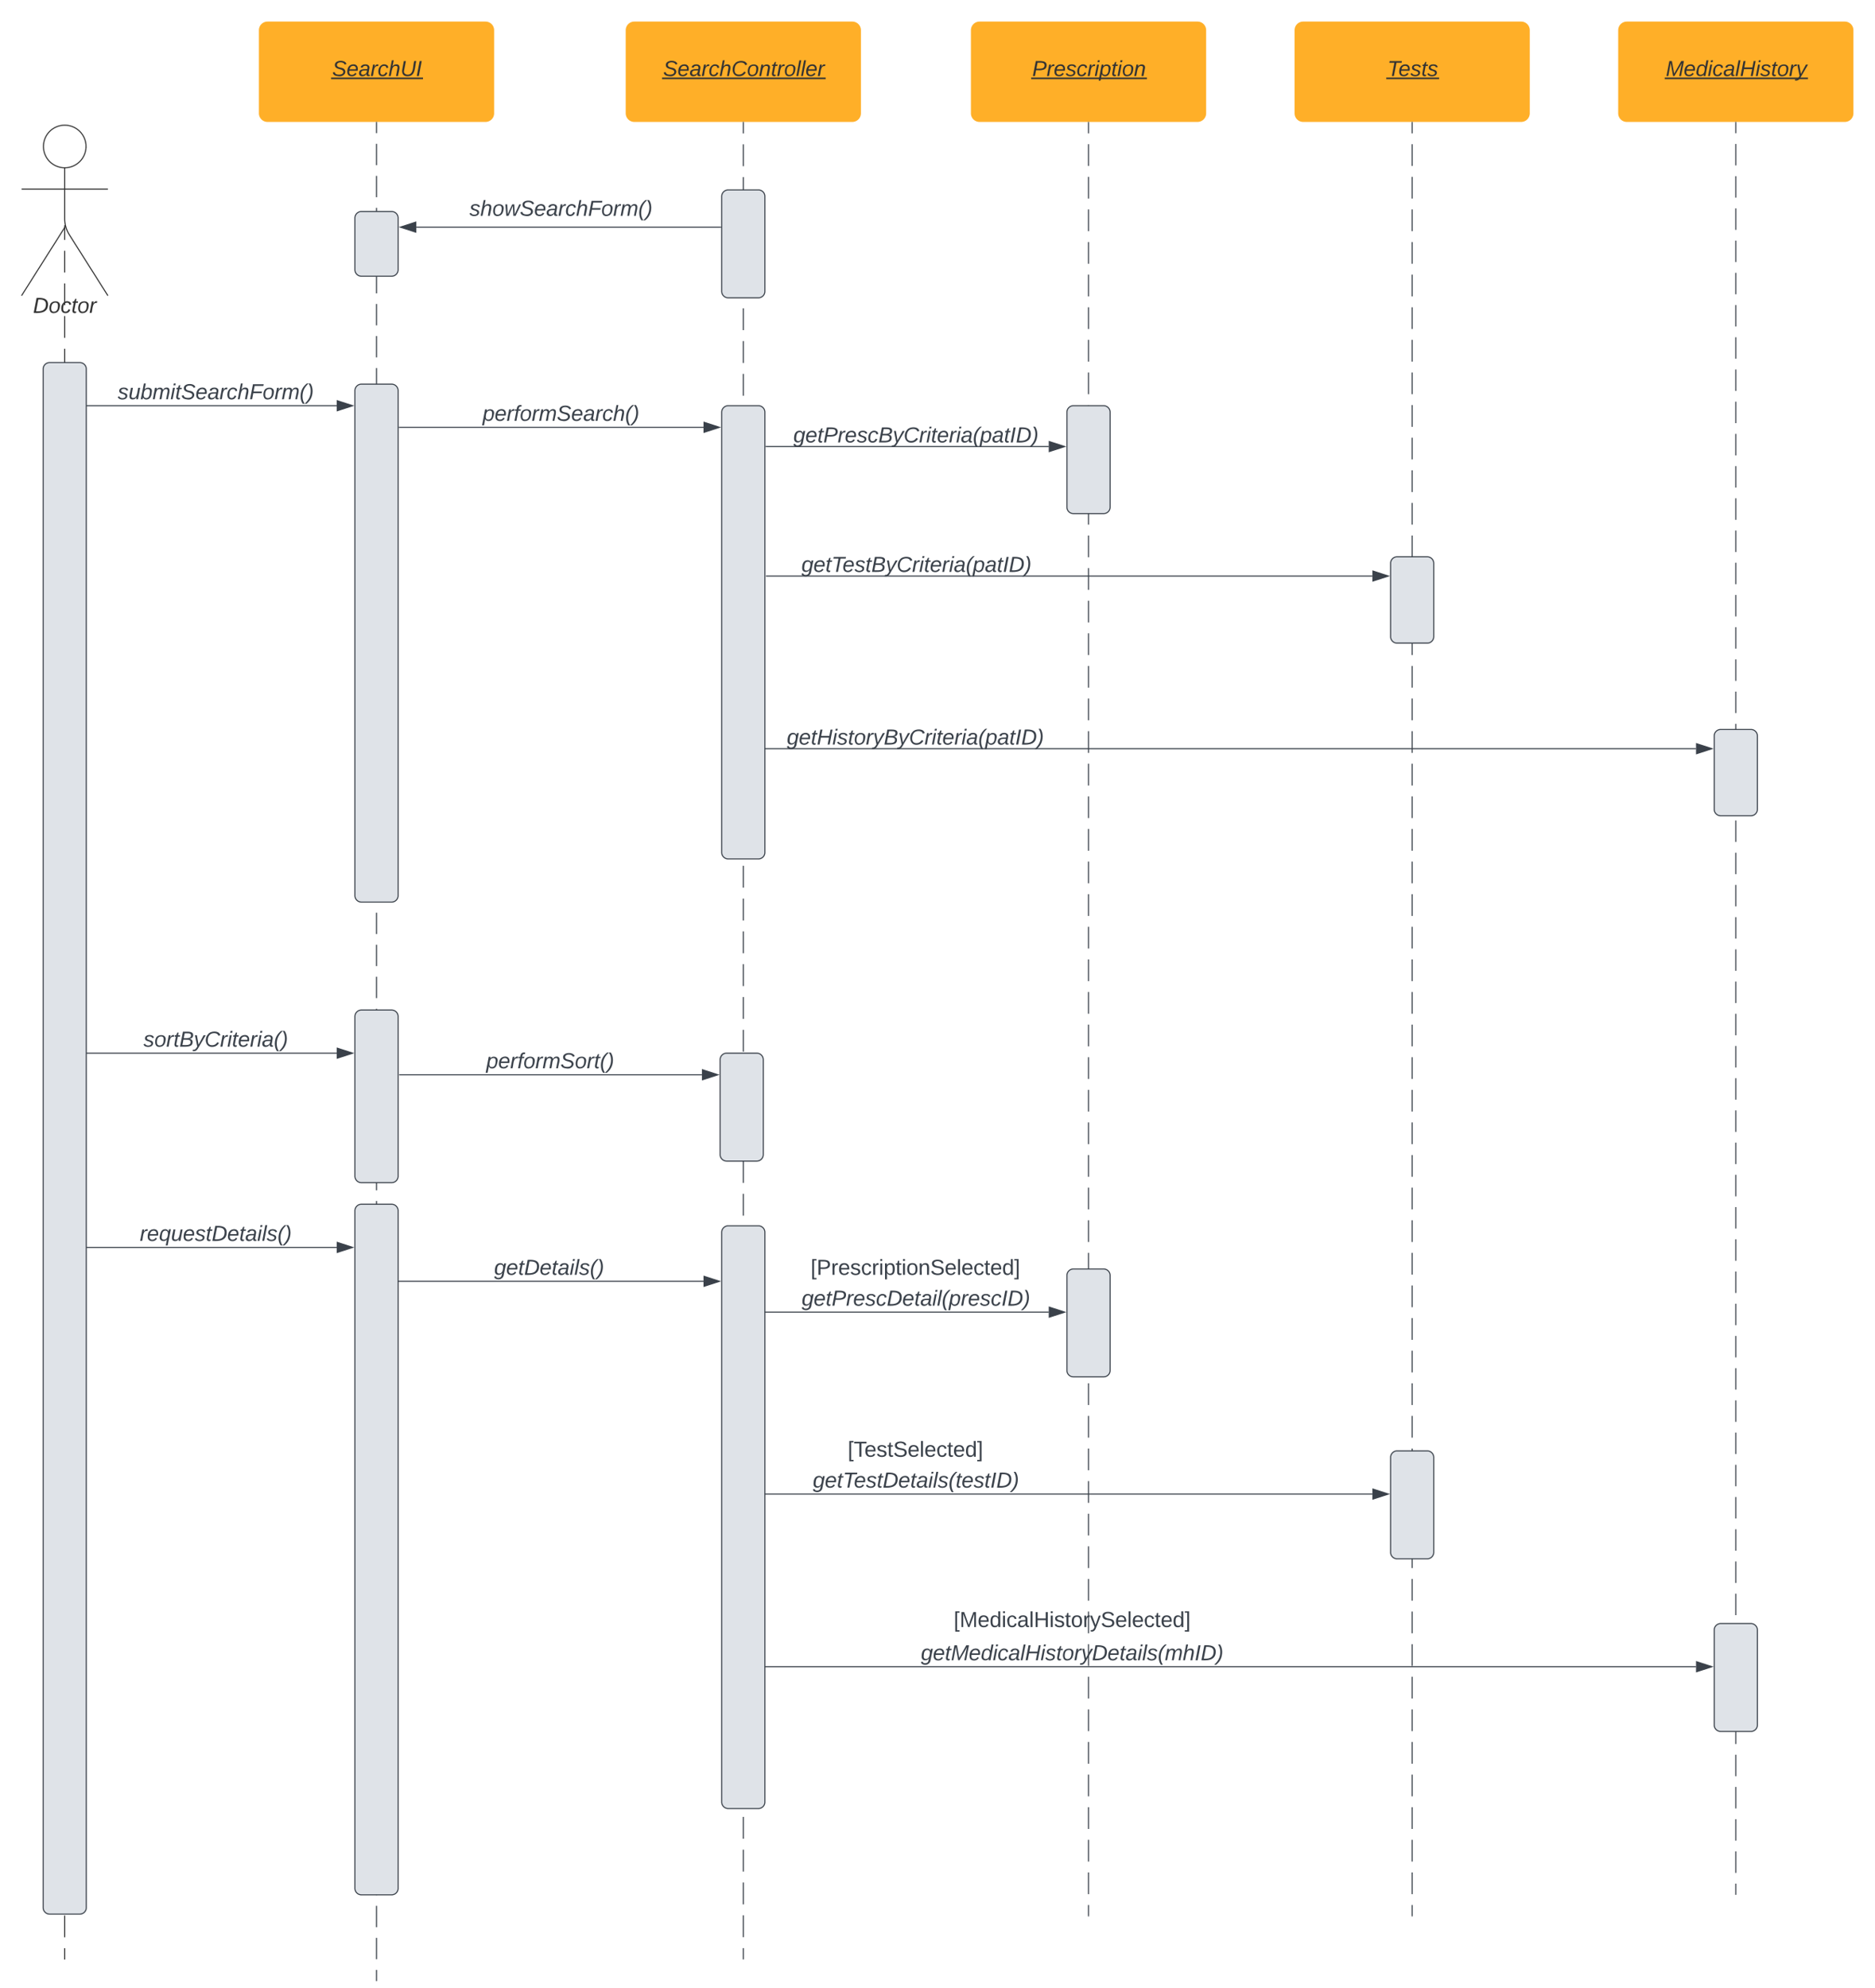 <svg xmlns="http://www.w3.org/2000/svg" xmlns:xlink="http://www.w3.org/1999/xlink" xmlns:lucid="lucid" width="1738.04" height="1842"><g transform="translate(-26.163 -26.163)" lucid:page-tab-id="LM7tzuFWNfy7"><path d="M0 0h2698.92v1908.33H0z" fill="#fff"/><path d="M755.18 402.16h240v60h-240z" fill="none"/><use xlink:href="#a" transform="matrix(1,0,0,1,755.184,402.163) translate(6.361 34)"/><path d="M754.68 1173.58h240v60h-240z" fill="none"/><use xlink:href="#b" transform="matrix(1,0,0,1,754.684,1173.581) translate(22.917 34)"/><path d="M426.16 202.16h240v40h-240z" fill="none"/><use xlink:href="#c" transform="matrix(1,0,0,1,426.163,202.163) translate(35.194 24)"/><path d="M106.16 362.16h240v60h-240z" fill="none"/><use xlink:href="#d" transform="matrix(1,0,0,1,106.163,362.163) translate(29.111 34)"/><path d="M426.16 382.16h240v60h-240z" fill="none"/><use xlink:href="#e" transform="matrix(1,0,0,1,426.163,382.163) translate(47.389 34)"/><path d="M105.9 161.9c0 10.92-8.83 19.76-19.74 19.76-10.9 0-19.75-8.84-19.75-19.75 0-10.9 8.86-19.74 19.76-19.74 10.9 0 19.75 8.85 19.75 19.75z" stroke="#333" fill="#fff"/><path d="M86.16 181.66v47.3a27.6 27.6 0 0 0 4.28 14.76l35.72 56.44m-40-63.2l-40 63.2m0-98.75h80" stroke="#333" fill="none"/><path d="M46.16 150.16a8 8 0 0 1 8-8h64a8 8 0 0 1 8 8v164a8 8 0 0 1-8 8h-64a8 8 0 0 1-8-8z" fill="none"/><use xlink:href="#f" transform="matrix(1,0,0,1,-33.837,300.163) translate(90.611 16)"/><path d="M86.16 238.4v10.08m0 10.1v20.15m0 10.08V309m0 10.1v20.15m0 10.1v20.15m0 10.1v20.15m0 10.1v20.15m0 10.1v20.15m0 10.1v20.15m0 10.1v20.15m0 10.1v20.15m0 10.1v20.15m0 10.1v20.15m0 10.1v20.15m0 10.1v20.16m0 10.07v20.17m0 10.08v20.17m0 10.07v20.17m0 10.08V793m0 10.07v20.17m0 10.08v20.17m0 10.07v20.17m0 10.08V914m0 10.07v20.17m0 10.08v20.17m0 10.07v20.17m0 10.08V1035m0 10.07v20.17m0 10.08v20.17m0 10.07v20.17m0 10.08V1156m0 10.07v20.17m0 10.08v20.17m0 10.07v20.17m0 10.1v20.15m0 10.08v20.16m0 10.1v20.15m0 10.08v20.16m0 10.1v20.15m0 10.08v20.16m0 10.1v20.15m0 10.08v20.16m0 10.1v20.15m0 10.08v20.16m0 10.1v20.15m0 10.08v20.16m0 10.1v20.15m0 10.08v20.16m0 10.1v20.15m0 10.08v20.17m0 10.08V1761m0 10.08v20.17m0 10.08v20.17m0 10.08v10.08M86.16 238.4v-3.5M86.16 1841.65v.5" stroke="#333" fill="none"/><path d="M266.16 54.16a8 8 0 0 1 8-8H476.2a8 8 0 0 1 8 8v77a8 8 0 0 1-8 8H274.16a8 8 0 0 1-8-8z" stroke="#000" stroke-opacity="0" fill="#ffaf28"/><use xlink:href="#g" transform="matrix(1,0,0,1,274.163,54.163) translate(59.889 42.5)"/><path d="M375.18 139.66v9.9m0 9.9v19.8m0 9.9v19.78m0 9.9v19.8m0 9.9v19.78m0 9.9V298m0 9.88v19.8m0 9.9v19.8m0 9.88v19.8m0 9.9v19.8m0 9.88v19.8m0 9.9v19.8m0 9.88v19.8m0 9.9v19.78m0 9.9v19.8m0 9.9v19.78m0 9.9v19.8m0 9.9v19.78m0 9.9v19.8m0 9.9v19.78m0 9.9v19.8m0 9.9v19.78m0 9.9v19.8m0 9.9v19.78m0 9.9v19.8m0 9.9v19.78m0 9.9v19.8m0 9.9v19.78m0 9.9v19.8m0 9.9v19.78m0 9.9v19.8m0 9.9v19.78m0 9.9v19.8m0 9.88v19.8m0 9.9v19.8m0 9.88v19.8m0 9.9v19.8m0 9.88v19.8m0 9.9v19.8m0 9.88v19.8m0 9.9v19.8m0 9.88v19.8m0 9.9v19.8m0 9.88v19.8m0 9.9v19.78m0 9.9v19.8m0 9.9v19.78m0 9.9v19.8m0 9.9v19.78m0 9.9v19.8m0 9.9v19.78m0 9.9v19.8m0 9.9v19.78m0 9.9v19.8m0 9.9v19.78m0 9.9v19.8m0 9.9v19.78m0 9.9v19.8m0 9.9v9.88" stroke="#3a414a" fill="none"/><path d="M375.68 139.68h-1v-.52h1z" stroke="#3a414a" stroke-width=".05" fill="#3a414a"/><path d="M375.18 1861.65v.5" stroke="#3a414a" fill="none"/><path d="M606.16 54.16a8 8 0 0 1 8-8H816.2a8 8 0 0 1 8 8v77a8 8 0 0 1-8 8H614.17a8 8 0 0 1-8-8z" stroke="#000" stroke-opacity="0" fill="#ffaf28"/><use xlink:href="#h" transform="matrix(1,0,0,1,614.163,54.163) translate(26.667 42.5)"/><path d="M715.18 139.66v10.13m0 10.13v20.26m0 10.12v20.26m0 10.13v20.27m0 10.13v20.27m0 10.13v20.26m0 10.13v20.25m0 10.13v20.26m0 10.13v20.27m0 10.13v20.26m0 10.13v20.26m0 10.13v20.27m0 10.13v20.26m0 10.14v20.26m0 10.13v20.26m0 10.13v20.26m0 10.12v20.26m0 10.13v20.27m0 10.13v20.27m0 10.13v20.26m0 10.13v20.25m0 10.13v20.26m0 10.13v20.27m0 10.13v20.26m0 10.13v20.26m0 10.13v20.27m0 10.13V940m0 10.14v20.26m0 10.13v20.26m0 10.13v20.26m0 10.12v20.26m0 10.13v20.27m0 10.13v20.27m0 10.13v20.26m0 10.13v20.25m0 10.13v20.26m0 10.13v20.27m0 10.13v20.26m0 10.13v20.26m0 10.13v20.27m0 10.13v20.26m0 10.14v20.26m0 10.13v20.26m0 10.13v20.26m0 10.12v20.26m0 10.13v20.27m0 10.13v20.27m0 10.13v20.26m0 10.13v20.25m0 10.13v20.26m0 10.13v20.27m0 10.13v20.26m0 10.13v20.26m0 10.13v20.27m0 10.13V1791m0 10.14v20.26m0 10.13v10.13" stroke="#3a414a" fill="none"/><path d="M715.68 139.68h-1v-.52h1z" stroke="#3a414a" stroke-width=".05" fill="#3a414a"/><path d="M715.18 1841.65v.5" stroke="#3a414a" fill="none"/><path d="M926.16 54.16a8 8 0 0 1 8-8h202.04a8 8 0 0 1 8 8v77a8 8 0 0 1-8 8H934.16a8 8 0 0 1-8-8z" stroke="#000" stroke-opacity="0" fill="#ffaf28"/><use xlink:href="#i" transform="matrix(1,0,0,1,934.163,54.163) translate(48.833 42.5)"/><path d="M1035.18 139.66v10.08m0 10.07v20.15m0 10.08v20.14m0 10.08v20.14m0 10.06v20.15m0 10.08v20.15m0 10.07v20.15m0 10.07v20.14m0 10.08v20.14m0 10.07v20.15m0 10.07v20.15m0 10.07v20.14m0 10.07v20.15m0 10.08v20.14m0 10.07v20.15m0 10.06V603m0 10.08v20.15m0 10.07v20.15m0 10.07v20.14m0 10.08v20.14m0 10.07v20.15m0 10.07v20.15m0 10.07v20.14m0 10.07v20.15m0 10.08v20.14m0 10.07v20.15m0 10.06v20.15m0 10.08v20.15m0 10.07v20.14m0 10.08v20.14m0 10.08v20.14m0 10.07v20.15m0 10.07v20.15m0 10.07v20.14m0 10.07v20.15m0 10.08v20.14m0 10.08v20.14m0 10.06v20.15m0 10.08v20.15m0 10.07v20.14m0 10.08v20.14m0 10.08v20.14m0 10.07v20.15m0 10.07v20.15m0 10.07v20.14m0 10.07v20.15m0 10.08v20.14m0 10.08V1570m0 10.06v20.15m0 10.08v20.15m0 10.07v20.14m0 10.08v20.14m0 10.08v20.14m0 10.07v20.15m0 10.07v20.15m0 10.07v10.06" stroke="#3a414a" fill="none"/><path d="M1035.68 139.68h-1v-.52h1z" stroke="#3a414a" stroke-width=".05" fill="#3a414a"/><path d="M1035.18 1801.65v.5" stroke="#3a414a" fill="none"/><path d="M695.18 208.16a6 6 0 0 1 6-6h28a6 6 0 0 1 6 6v88a6 6 0 0 1-6 6h-28a6 6 0 0 1-6-6zM355.18 228.16a6 6 0 0 1 6-6h28a6 6 0 0 1 6 6v48a6 6 0 0 1-6 6h-28a6 6 0 0 1-6-6z" stroke="#3a414a" fill="#dfe3e8"/><path d="M412.07 236.66h282.1" stroke="#3a414a" fill="none"/><path d="M397.3 236.66l14.27-4.63v9.27z" stroke="#3a414a" fill="#3a414a"/><path d="M694.68 237.16h-.5v-1h.5z" stroke="#3a414a" stroke-width=".05" fill="#3a414a"/><path d="M86.66 402.16H338.3M86.68 402.16h-.52" stroke="#3a414a" fill="none"/><path d="M353.06 402.16l-14.26 4.64v-9.27z" stroke="#3a414a" fill="#3a414a"/><path d="M355.18 388.16a6 6 0 0 1 6-6h28a6 6 0 0 1 6 6v468a6 6 0 0 1-6 6h-28a6 6 0 0 1-6-6z" stroke="#3a414a" fill="#dfe3e8"/><path d="M396.18 422.16H678.3" stroke="#3a414a" fill="none"/><path d="M396.2 422.66h-.52v-1h.52z" stroke="#3a414a" stroke-width=".05" fill="#3a414a"/><path d="M693.07 422.16l-14.27 4.64v-9.27z" stroke="#3a414a" fill="#3a414a"/><path d="M695.18 408.16a6 6 0 0 1 6-6h28a6 6 0 0 1 6 6v408a6 6 0 0 1-6 6h-28a6 6 0 0 1-6-6z" stroke="#3a414a" fill="#dfe3e8"/><path d="M1226.16 54.16a8 8 0 0 1 8-8h202.04a8 8 0 0 1 8 8v77a8 8 0 0 1-8 8h-202.04a8 8 0 0 1-8-8z" stroke="#000" stroke-opacity="0" fill="#ffaf28"/><use xlink:href="#j" transform="matrix(1,0,0,1,1234.163,54.163) translate(78 42.5)"/><path d="M1335.18 139.66v10.08m0 10.07v20.15m0 10.08v20.14m0 10.08v20.14m0 10.06v20.15m0 10.08v20.15m0 10.07v20.15m0 10.07v20.14m0 10.08v20.14m0 10.07v20.15m0 10.07v20.15m0 10.07v20.14m0 10.07v20.15m0 10.08v20.14m0 10.07v20.15m0 10.06V603m0 10.08v20.15m0 10.07v20.15m0 10.07v20.14m0 10.08v20.14m0 10.07v20.15m0 10.07v20.15m0 10.07v20.14m0 10.07v20.15m0 10.08v20.14m0 10.07v20.15m0 10.06v20.15m0 10.08v20.15m0 10.07v20.14m0 10.08v20.14m0 10.08v20.14m0 10.07v20.15m0 10.07v20.15m0 10.07v20.14m0 10.07v20.15m0 10.08v20.14m0 10.08v20.14m0 10.06v20.15m0 10.08v20.15m0 10.07v20.14m0 10.08v20.14m0 10.08v20.14m0 10.07v20.15m0 10.07v20.15m0 10.07v20.14m0 10.07v20.15m0 10.08v20.14m0 10.08V1570m0 10.06v20.15m0 10.08v20.15m0 10.07v20.14m0 10.08v20.14m0 10.08v20.14m0 10.07v20.15m0 10.07v20.15m0 10.07v10.06" stroke="#3a414a" fill="none"/><path d="M1335.68 139.68h-1v-.52h1z" stroke="#3a414a" stroke-width=".05" fill="#3a414a"/><path d="M1335.18 1801.65v.5" stroke="#3a414a" fill="none"/><path d="M1526.16 54.16a8 8 0 0 1 8-8h202.04a8 8 0 0 1 8 8v77a8 8 0 0 1-8 8h-202.04a8 8 0 0 1-8-8z" stroke="#000" stroke-opacity="0" fill="#ffaf28"/><use xlink:href="#k" transform="matrix(1,0,0,1,1534.163,54.163) translate(36.111 42.5)"/><path d="M1635.18 139.66v9.96m0 9.95v19.9m0 9.95v19.9m0 9.96v19.9m0 9.95v19.9m0 9.95v19.9m0 9.96v19.9m0 9.95v19.9m0 9.95v19.9m0 9.95v19.9m0 9.96v19.9m0 9.95V478m0 9.97v19.9m0 9.95v19.9m0 9.95v19.9m0 9.96v19.9m0 9.96v19.9m0 9.94v19.9m0 9.95V687m0 9.95v19.9m0 9.95v19.9m0 9.96v19.9m0 9.95v19.9m0 9.97v19.9m0 9.95v19.9m0 9.96v19.9m0 9.95v19.9m0 9.95v19.9m0 9.96v19.9m0 9.95v19.9m0 9.95v19.9m0 9.95v19.9m0 9.96v19.9m0 9.95v19.9m0 9.97v19.9m0 9.95v19.9m0 9.95v19.9m0 9.96v19.9m0 9.95v19.9m0 9.96v19.9m0 9.95v19.9m0 9.95v19.9m0 9.95v19.9m0 9.96v19.9m0 9.95v19.9m0 9.97v19.9m0 9.95v19.9m0 9.95v19.9m0 9.96v19.9m0 9.95v19.9m0 9.96v19.9m0 9.95v19.9m0 9.95v19.9m0 9.95v19.9m0 9.96v19.9m0 9.95v9.96" stroke="#3a414a" fill="none"/><path d="M1635.68 139.68h-1v-.52h1z" stroke="#3a414a" stroke-width=".05" fill="#3a414a"/><path d="M1635.18 1781.65v.5M736.18 440H998.3" stroke="#3a414a" fill="none"/><path d="M736.2 440.5h-.52v-1h.52z" stroke="#3a414a" stroke-width=".05" fill="#3a414a"/><path d="M1013.07 440l-14.27 4.63v-9.27z" stroke="#3a414a" fill="#3a414a"/><path d="M1015.18 408.16a6 6 0 0 1 6-6h28a6 6 0 0 1 6 6v88a6 6 0 0 1-6 6h-28a6 6 0 0 1-6-6z" stroke="#3a414a" fill="#dfe3e8"/><path d="M755.68 522.16h240v60h-240z" fill="none"/><use xlink:href="#l" transform="matrix(1,0,0,1,755.684,522.163) translate(13.389 34)"/><path d="M736.68 560h561.62M736.7 560h-.52" stroke="#3a414a" fill="none"/><path d="M1313.07 560l-14.27 4.63v-9.27z" stroke="#3a414a" fill="#3a414a"/><path d="M1315.18 548.16a6 6 0 0 1 6-6h28a6 6 0 0 1 6 6v68a6 6 0 0 1-6 6h-28a6 6 0 0 1-6-6z" stroke="#3a414a" fill="#dfe3e8"/><path d="M754.68 682.16h240v60h-240z" fill="none"/><use xlink:href="#m" transform="matrix(1,0,0,1,754.684,682.163) translate(0.861 34)"/><path d="M735.68 720h862.62M735.7 720h-.52" stroke="#3a414a" fill="none"/><path d="M1613.07 720l-14.27 4.63v-9.27z" stroke="#3a414a" fill="#3a414a"/><path d="M1615.18 708.16a6 6 0 0 1 6-6h28a6 6 0 0 1 6 6v68a6 6 0 0 1-6 6h-28a6 6 0 0 1-6-6z" stroke="#3a414a" fill="#dfe3e8"/><path d="M106.16 962.16h240v60h-240z" fill="none"/><use xlink:href="#n" transform="matrix(1,0,0,1,106.163,962.163) translate(53 34)"/><path d="M86.66 1002.16H338.3M86.68 1002.16h-.52" stroke="#3a414a" fill="none"/><path d="M353.07 1002.16l-14.27 4.64v-9.27z" stroke="#3a414a" fill="#3a414a"/><path d="M355.18 968.16a6 6 0 0 1 6-6h28a6 6 0 0 1 6 6v148a6 6 0 0 1-6 6h-28a6 6 0 0 1-6-6z" stroke="#3a414a" fill="#dfe3e8"/><path d="M416.16 982.16h240v60h-240z" fill="none"/><use xlink:href="#o" transform="matrix(1,0,0,1,416.163,982.163) translate(60.722 34)"/><path d="M396.66 1022.16h280.16M396.68 1022.16h-.52" stroke="#3a414a" fill="none"/><path d="M691.6 1022.16l-14.28 4.64v-9.27z" stroke="#3a414a" fill="#3a414a"/><path d="M693.7 1008.16a6 6 0 0 1 6-6h28a6 6 0 0 1 6 6v88a6 6 0 0 1-6 6h-28a6 6 0 0 1-6-6z" stroke="#3a414a" fill="#dfe3e8"/><path d="M106.16 1142.16h240v60h-240z" fill="none"/><use xlink:href="#p" transform="matrix(1,0,0,1,106.163,1142.163) translate(49.611 34)"/><path d="M86.66 1182.16H338.3M86.68 1182.16h-.52" stroke="#3a414a" fill="none"/><path d="M353.07 1182.16l-14.27 4.64v-9.27z" stroke="#3a414a" fill="#3a414a"/><path d="M355.18 1148.16a6 6 0 0 1 6-6h28a6 6 0 0 1 6 6v628a6 6 0 0 1-6 6h-28a6 6 0 0 1-6-6z" stroke="#3a414a" fill="#dfe3e8"/><path d="M415.18 1173.58h240v60h-240z" fill="none"/><use xlink:href="#q" transform="matrix(1,0,0,1,415.184,1173.581) translate(69.028 34)"/><path d="M395.68 1213.58H678.3M395.7 1213.58h-.52" stroke="#3a414a" fill="none"/><path d="M693.07 1213.58l-14.27 4.63v-9.26z" stroke="#3a414a" fill="#3a414a"/><path d="M695.18 1168.16a6 6 0 0 1 6-6h28a6 6 0 0 1 6 6v528a6 6 0 0 1-6 6h-28a6 6 0 0 1-6-6zM1015.18 1208.16a6 6 0 0 1 6-6h28a6 6 0 0 1 6 6v88a6 6 0 0 1-6 6h-28a6 6 0 0 1-6-6z" stroke="#3a414a" fill="#dfe3e8"/><path d="M755.18 1202.16h240v60h-240z" fill="none"/><use xlink:href="#r" transform="matrix(1,0,0,1,755.184,1202.163) translate(14.111 34)"/><path d="M735.68 1242.16H998.3M735.7 1242.16h-.52" stroke="#3a414a" fill="none"/><path d="M1013.07 1242.16l-14.27 4.64v-9.27z" stroke="#3a414a" fill="#3a414a"/><path d="M754.68 1342.16h240v60h-240z" fill="none"/><use xlink:href="#s" transform="matrix(1,0,0,1,754.684,1342.163) translate(57.278 34)"/><path d="M1315.18 1376.75a6 6 0 0 1 6-6h28a6 6 0 0 1 6 6v88a6 6 0 0 1-6 6h-28a6 6 0 0 1-6-6z" stroke="#3a414a" fill="#dfe3e8"/><path d="M755.18 1370.75h240v60h-240z" fill="none"/><use xlink:href="#t" transform="matrix(1,0,0,1,755.184,1370.746) translate(24.444 34)"/><path d="M735.68 1410.75h562.62M735.7 1410.75h-.52" stroke="#3a414a" fill="none"/><path d="M1313.07 1410.75l-14.27 4.63v-9.27z" stroke="#3a414a" fill="#3a414a"/><path d="M900 1500h240v60H900z" fill="none"/><use xlink:href="#u" transform="matrix(1,0,0,1,900,1500) translate(10.194 34)"/><path d="M1615.18 1536.75a6 6 0 0 1 6-6h28a6 6 0 0 1 6 6v88a6 6 0 0 1-6 6h-28a6 6 0 0 1-6-6z" stroke="#3a414a" fill="#dfe3e8"/><path d="M900 1530.75h240v60H900z" fill="none"/><use xlink:href="#v" transform="matrix(1,0,0,1,900,1530.746) translate(-20.194 34)"/><path d="M735.68 1570.75h862.62M735.7 1570.75h-.52" stroke="#3a414a" fill="none"/><path d="M1613.07 1570.75l-14.27 4.63v-9.27z" stroke="#3a414a" fill="#3a414a"/><path d="M66.16 368.16a6 6 0 0 1 6-6h28a6 6 0 0 1 6 6V1794a6 6 0 0 1-6 6h-28a6 6 0 0 1-6-6z" stroke="#3a414a" fill="#dfe3e8"/><defs><path fill="#3a414a" d="M103-194c29 0 47 14 56 36 2-11 5-23 8-32h30L160-5C157 61 82 97 21 62 9 55 4 45 1 30l28-7c7 42 83 31 92-3 4-16 9-38 13-55-13 20-29 36-62 36-40 0-60-25-60-64 0-71 23-131 91-131zm4 24c-53 0-58 54-61 104-2 27 10 44 36 44 49 0 65-50 67-102 1-29-15-46-42-46" id="w"/><path fill="#3a414a" d="M111-194c62-3 86 47 72 106H45c-7 38 6 69 45 68 27-1 43-14 53-32l24 11C152-15 129 4 87 4 38 3 12-23 12-71c0-70 32-119 99-123zm44 81c14-66-71-72-95-28-4 8-8 17-11 28h106" id="x"/><path fill="#3a414a" d="M51-54c-9 22 5 41 31 30L79-1C43 14 10-4 19-52l22-115H19l5-23h22l19-43h21l-9 43h35l-4 23H73" id="y"/><path fill="#3a414a" d="M238-179c0 84-86 86-175 82L45 0H11l48-248c82 0 179-12 179 69zm-34 1c0-53-64-42-116-43l-19 98c63 0 135 9 135-55" id="z"/><path fill="#3a414a" d="M66-151c12-25 30-51 66-40l-6 26C45-176 58-65 38 0H6l36-190h30" id="A"/><path fill="#3a414a" d="M55-144c13 50 104 24 104 88C159 21 15 23 1-39l26-10c6 40 102 42 102-4-13-50-104-23-104-87 0-71 143-71 148-8l-29 4c-5-35-85-37-89 0" id="B"/><path fill="#3a414a" d="M44-68c0 29 11 47 38 47 30 0 42-19 51-41l28 9C148-21 126 4 82 4 31 4 10-29 12-85c3-77 74-140 146-93 12 8 15 23 18 40l-31 5c-1-22-13-36-36-36-52 0-65 49-65 101" id="C"/><path fill="#3a414a" d="M219-77C219 17 104-2 11 0l48-248c73 2 169-15 169 57 0 38-24 54-60 60 29 5 51 21 51 54zm-26-111c0-44-62-31-105-33l-16 79c55 0 121 9 121-46zm-7 110c-1-49-69-36-119-38L50-27c61-1 137 12 136-51" id="D"/><path fill="#3a414a" d="M198-190L69 30C53 58 25 83-20 72c4-11-1-27 19-22 33-1 43-29 59-52L20-190h32L79-34l84-156h35" id="E"/><path fill="#3a414a" d="M125-24c46 0 70-25 89-51l25 16C214-24 183 4 123 4 8 4-5-146 60-208c32-50 158-61 191-5 5 7 9 14 11 22l-32 10c-9-28-33-43-69-43-74 0-108 51-108 125 0 46 24 75 72 75" id="F"/><path fill="#3a414a" d="M50-231l6-30h32l-6 30H50zM6 0l37-190h31L37 0H6" id="G"/><path fill="#3a414a" d="M165-48c-4 18 1 34 23 27l-3 20c-29 8-62 0-52-35h-2C116-14 99 4 63 4 30 4 8-16 8-49c0-68 71-67 138-67 10-26 0-56-31-54-26 1-42 9-47 31l-32-5c8-67 160-71 144 15-5 28-9 54-15 81zM42-50c3 52 80 24 89-6 7-12 7-24 11-38-47 1-103-4-100 44" id="H"/><path fill="#3a414a" d="M17-49c1-102 45-165 103-212h30C92-210 49-145 49-46 49 4 63 43 85 75H54C30 43 18 2 17-49" id="I"/><path fill="#3a414a" d="M67-162c32-53 139-36 121 50C175-51 163 2 97 4 68 4 52-11 42-31 38 6 28 39 22 75H-9l50-265h29c-1 10 0 20-3 28zm89 36c0-26-10-43-35-43-54 0-67 50-69 103-1 29 14 45 42 46 53 0 62-58 62-106" id="J"/><path fill="#3a414a" d="M14 0l48-248h34L48 0H14" id="K"/><path fill="#3a414a" d="M248-139C247-14 144 9 11 0l48-248c105-6 190 8 189 109zm-34 0c1-70-52-87-126-82L50-27c98 7 163-21 164-112" id="L"/><path fill="#3a414a" d="M98-137C97-35 54 29-4 75h-31C23 23 67-41 67-140c0-50-15-89-37-121h31c24 32 36 73 37 124" id="M"/><g id="a"><use transform="matrix(0.056,0,0,0.056,0,0)" xlink:href="#w"/><use transform="matrix(0.056,0,0,0.056,11.111,0)" xlink:href="#x"/><use transform="matrix(0.056,0,0,0.056,22.222,0)" xlink:href="#y"/><use transform="matrix(0.056,0,0,0.056,27.778,0)" xlink:href="#z"/><use transform="matrix(0.056,0,0,0.056,41.111,0)" xlink:href="#A"/><use transform="matrix(0.056,0,0,0.056,47.722,0)" xlink:href="#x"/><use transform="matrix(0.056,0,0,0.056,58.833,0)" xlink:href="#B"/><use transform="matrix(0.056,0,0,0.056,68.833,0)" xlink:href="#C"/><use transform="matrix(0.056,0,0,0.056,78.833,0)" xlink:href="#D"/><use transform="matrix(0.056,0,0,0.056,92.167,0)" xlink:href="#E"/><use transform="matrix(0.056,0,0,0.056,102.167,0)" xlink:href="#F"/><use transform="matrix(0.056,0,0,0.056,116.556,0)" xlink:href="#A"/><use transform="matrix(0.056,0,0,0.056,123.167,0)" xlink:href="#G"/><use transform="matrix(0.056,0,0,0.056,127.556,0)" xlink:href="#y"/><use transform="matrix(0.056,0,0,0.056,133.111,0)" xlink:href="#x"/><use transform="matrix(0.056,0,0,0.056,144.222,0)" xlink:href="#A"/><use transform="matrix(0.056,0,0,0.056,150.833,0)" xlink:href="#G"/><use transform="matrix(0.056,0,0,0.056,155.222,0)" xlink:href="#H"/><use transform="matrix(0.056,0,0,0.056,166.333,0)" xlink:href="#I"/><use transform="matrix(0.056,0,0,0.056,172.944,0)" xlink:href="#J"/><use transform="matrix(0.056,0,0,0.056,184.056,0)" xlink:href="#H"/><use transform="matrix(0.056,0,0,0.056,195.167,0)" xlink:href="#y"/><use transform="matrix(0.056,0,0,0.056,200.722,0)" xlink:href="#K"/><use transform="matrix(0.056,0,0,0.056,206.278,0)" xlink:href="#L"/><use transform="matrix(0.056,0,0,0.056,220.667,0)" xlink:href="#M"/></g><path fill="#3a414a" d="M26 75v-336h71v23H56V52h41v23H26" id="N"/><path fill="#3a414a" d="M30-248c87 1 191-15 191 75 0 78-77 80-158 76V0H30v-248zm33 125c57 0 124 11 124-50 0-59-68-47-124-48v98" id="O"/><path fill="#3a414a" d="M114-163C36-179 61-72 57 0H25l-1-190h30c1 12-1 29 2 39 6-27 23-49 58-41v29" id="P"/><path fill="#3a414a" d="M100-194c63 0 86 42 84 106H49c0 40 14 67 53 68 26 1 43-12 49-29l28 8c-11 28-37 45-77 45C44 4 14-33 15-96c1-61 26-98 85-98zm52 81c6-60-76-77-97-28-3 7-6 17-6 28h103" id="Q"/><path fill="#3a414a" d="M135-143c-3-34-86-38-87 0 15 53 115 12 119 90S17 21 10-45l28-5c4 36 97 45 98 0-10-56-113-15-118-90-4-57 82-63 122-42 12 7 21 19 24 35" id="R"/><path fill="#3a414a" d="M96-169c-40 0-48 33-48 73s9 75 48 75c24 0 41-14 43-38l32 2c-6 37-31 61-74 61-59 0-76-41-82-99-10-93 101-131 147-64 4 7 5 14 7 22l-32 3c-4-21-16-35-41-35" id="S"/><path fill="#3a414a" d="M24-231v-30h32v30H24zM24 0v-190h32V0H24" id="T"/><path fill="#3a414a" d="M115-194c55 1 70 41 70 98S169 2 115 4C84 4 66-9 55-30l1 105H24l-1-265h31l2 30c10-21 28-34 59-34zm-8 174c40 0 45-34 45-75s-6-73-45-74c-42 0-51 32-51 76 0 43 10 73 51 73" id="U"/><path fill="#3a414a" d="M59-47c-2 24 18 29 38 22v24C64 9 27 4 27-40v-127H5v-23h24l9-43h21v43h35v23H59v120" id="V"/><path fill="#3a414a" d="M100-194c62-1 85 37 85 99 1 63-27 99-86 99S16-35 15-95c0-66 28-99 85-99zM99-20c44 1 53-31 53-75 0-43-8-75-51-75s-53 32-53 75 10 74 51 75" id="W"/><path fill="#3a414a" d="M117-194c89-4 53 116 60 194h-32v-121c0-31-8-49-39-48C34-167 62-67 57 0H25l-1-190h30c1 10-1 24 2 32 11-22 29-35 61-36" id="X"/><path fill="#3a414a" d="M185-189c-5-48-123-54-124 2 14 75 158 14 163 119 3 78-121 87-175 55-17-10-28-26-33-46l33-7c5 56 141 63 141-1 0-78-155-14-162-118-5-82 145-84 179-34 5 7 8 16 11 25" id="Y"/><path fill="#3a414a" d="M24 0v-261h32V0H24" id="Z"/><path fill="#3a414a" d="M85-194c31 0 48 13 60 33l-1-100h32l1 261h-30c-2-10 0-23-3-31C134-8 116 4 85 4 32 4 16-35 15-94c0-66 23-100 70-100zm9 24c-40 0-46 34-46 75 0 40 6 74 45 74 42 0 51-32 51-76 0-42-9-74-50-73" id="aa"/><path fill="#3a414a" d="M3 75V52h41v-290H3v-23h71V75H3" id="ab"/><g id="b"><use transform="matrix(0.056,0,0,0.056,0,0)" xlink:href="#N"/><use transform="matrix(0.056,0,0,0.056,5.556,0)" xlink:href="#O"/><use transform="matrix(0.056,0,0,0.056,18.889,0)" xlink:href="#P"/><use transform="matrix(0.056,0,0,0.056,25.5,0)" xlink:href="#Q"/><use transform="matrix(0.056,0,0,0.056,36.611,0)" xlink:href="#R"/><use transform="matrix(0.056,0,0,0.056,46.611,0)" xlink:href="#S"/><use transform="matrix(0.056,0,0,0.056,56.611,0)" xlink:href="#P"/><use transform="matrix(0.056,0,0,0.056,63.222,0)" xlink:href="#T"/><use transform="matrix(0.056,0,0,0.056,67.611,0)" xlink:href="#U"/><use transform="matrix(0.056,0,0,0.056,78.722,0)" xlink:href="#V"/><use transform="matrix(0.056,0,0,0.056,84.278,0)" xlink:href="#T"/><use transform="matrix(0.056,0,0,0.056,88.667,0)" xlink:href="#W"/><use transform="matrix(0.056,0,0,0.056,99.778,0)" xlink:href="#X"/><use transform="matrix(0.056,0,0,0.056,110.889,0)" xlink:href="#Y"/><use transform="matrix(0.056,0,0,0.056,124.222,0)" xlink:href="#Q"/><use transform="matrix(0.056,0,0,0.056,135.333,0)" xlink:href="#Z"/><use transform="matrix(0.056,0,0,0.056,139.722,0)" xlink:href="#Q"/><use transform="matrix(0.056,0,0,0.056,150.833,0)" xlink:href="#S"/><use transform="matrix(0.056,0,0,0.056,160.833,0)" xlink:href="#V"/><use transform="matrix(0.056,0,0,0.056,166.389,0)" xlink:href="#Q"/><use transform="matrix(0.056,0,0,0.056,177.5,0)" xlink:href="#aa"/><use transform="matrix(0.056,0,0,0.056,188.611,0)" xlink:href="#ab"/></g><path fill="#3a414a" d="M67-158c15-20 31-36 64-36 94 0 33 127 27 194h-32l25-140c3-38-53-32-70-12C52-117 51-51 37 0H6l51-261h31" id="ac"/><path fill="#3a414a" d="M30-147c31-64 166-65 159 27C183-49 158 1 86 4 9 8 1-88 30-147zM88-20c53 0 68-48 68-100 0-31-11-51-44-50-52 1-68 46-68 97 0 32 13 53 44 53" id="ad"/><path fill="#3a414a" d="M188 0h-37l-8-164L71 0H34L18-190h31l8 164 75-164h34l8 164 74-164h31" id="ae"/><path fill="#3a414a" d="M194-120c59 52 2 134-86 124-53-6-90-18-98-63l31-7c8 30 29 43 70 43 46 0 84-17 71-62-32-43-135-20-137-98-3-89 178-90 191-16l-30 9c-8-48-127-53-127 5 0 53 81 35 115 65" id="af"/><path fill="#3a414a" d="M87-220l-18 92h140l-5 28H64L45 0H11l48-248h178l-5 28H87" id="ag"/><path fill="#3a414a" d="M248-111c6-24 9-61-24-58-72 9-57 108-77 169h-31l26-142c3-37-50-30-64-10C52-115 50-51 37 0H6l36-190h30c-1 10-6 24-4 32 13-43 101-52 105 5 13-22 29-41 61-41 90 0 28 129 23 194h-31" id="ah"/><g id="c"><use transform="matrix(0.056,0,0,0.056,0,0)" xlink:href="#B"/><use transform="matrix(0.056,0,0,0.056,10,0)" xlink:href="#ac"/><use transform="matrix(0.056,0,0,0.056,21.111,0)" xlink:href="#ad"/><use transform="matrix(0.056,0,0,0.056,32.222,0)" xlink:href="#ae"/><use transform="matrix(0.056,0,0,0.056,46.611,0)" xlink:href="#af"/><use transform="matrix(0.056,0,0,0.056,59.944,0)" xlink:href="#x"/><use transform="matrix(0.056,0,0,0.056,71.056,0)" xlink:href="#H"/><use transform="matrix(0.056,0,0,0.056,82.167,0)" xlink:href="#A"/><use transform="matrix(0.056,0,0,0.056,88.778,0)" xlink:href="#C"/><use transform="matrix(0.056,0,0,0.056,98.778,0)" xlink:href="#ac"/><use transform="matrix(0.056,0,0,0.056,109.889,0)" xlink:href="#ag"/><use transform="matrix(0.056,0,0,0.056,122.056,0)" xlink:href="#ad"/><use transform="matrix(0.056,0,0,0.056,133.167,0)" xlink:href="#A"/><use transform="matrix(0.056,0,0,0.056,139.778,0)" xlink:href="#ah"/><use transform="matrix(0.056,0,0,0.056,156.389,0)" xlink:href="#I"/><use transform="matrix(0.056,0,0,0.056,163,0)" xlink:href="#M"/></g><path fill="#3a414a" d="M67 3c-93-2-31-127-26-193h32L48-50c-3 39 53 32 70 12 30-34 30-101 43-152h32L157 0h-30c1-10 6-24 4-33-14 20-29 37-64 36" id="ai"/><path fill="#3a414a" d="M68-162c25-46 127-43 121 31C183-60 169 1 98 4 69 5 53-11 43-31L36 0H5l52-261h31zm88 36c2-27-9-43-34-43-55 0-70 51-70 103 0 29 15 45 43 46 52 0 58-58 61-106" id="aj"/><g id="d"><use transform="matrix(0.056,0,0,0.056,0,0)" xlink:href="#B"/><use transform="matrix(0.056,0,0,0.056,10,0)" xlink:href="#ai"/><use transform="matrix(0.056,0,0,0.056,21.111,0)" xlink:href="#aj"/><use transform="matrix(0.056,0,0,0.056,32.222,0)" xlink:href="#ah"/><use transform="matrix(0.056,0,0,0.056,48.833,0)" xlink:href="#G"/><use transform="matrix(0.056,0,0,0.056,53.222,0)" xlink:href="#y"/><use transform="matrix(0.056,0,0,0.056,58.778,0)" xlink:href="#af"/><use transform="matrix(0.056,0,0,0.056,72.111,0)" xlink:href="#x"/><use transform="matrix(0.056,0,0,0.056,83.222,0)" xlink:href="#H"/><use transform="matrix(0.056,0,0,0.056,94.333,0)" xlink:href="#A"/><use transform="matrix(0.056,0,0,0.056,100.944,0)" xlink:href="#C"/><use transform="matrix(0.056,0,0,0.056,110.944,0)" xlink:href="#ac"/><use transform="matrix(0.056,0,0,0.056,122.056,0)" xlink:href="#ag"/><use transform="matrix(0.056,0,0,0.056,134.222,0)" xlink:href="#ad"/><use transform="matrix(0.056,0,0,0.056,145.333,0)" xlink:href="#A"/><use transform="matrix(0.056,0,0,0.056,151.944,0)" xlink:href="#ah"/><use transform="matrix(0.056,0,0,0.056,168.556,0)" xlink:href="#I"/><use transform="matrix(0.056,0,0,0.056,175.167,0)" xlink:href="#M"/></g><path fill="#3a414a" d="M76-167L44 0H12l33-167H18l4-23h27c3-47 25-81 82-69l-4 24c-35-8-44 15-46 45h37l-5 23H76" id="ak"/><g id="e"><use transform="matrix(0.056,0,0,0.056,0,0)" xlink:href="#J"/><use transform="matrix(0.056,0,0,0.056,11.111,0)" xlink:href="#x"/><use transform="matrix(0.056,0,0,0.056,22.222,0)" xlink:href="#A"/><use transform="matrix(0.056,0,0,0.056,28.833,0)" xlink:href="#ak"/><use transform="matrix(0.056,0,0,0.056,34.389,0)" xlink:href="#ad"/><use transform="matrix(0.056,0,0,0.056,45.5,0)" xlink:href="#A"/><use transform="matrix(0.056,0,0,0.056,52.111,0)" xlink:href="#ah"/><use transform="matrix(0.056,0,0,0.056,68.722,0)" xlink:href="#af"/><use transform="matrix(0.056,0,0,0.056,82.056,0)" xlink:href="#x"/><use transform="matrix(0.056,0,0,0.056,93.167,0)" xlink:href="#H"/><use transform="matrix(0.056,0,0,0.056,104.278,0)" xlink:href="#A"/><use transform="matrix(0.056,0,0,0.056,110.889,0)" xlink:href="#C"/><use transform="matrix(0.056,0,0,0.056,120.889,0)" xlink:href="#ac"/><use transform="matrix(0.056,0,0,0.056,132,0)" xlink:href="#I"/><use transform="matrix(0.056,0,0,0.056,138.611,0)" xlink:href="#M"/></g><path fill="#333" d="M248-139C247-14 144 9 11 0l48-248c105-6 190 8 189 109zm-34 0c1-70-52-87-126-82L50-27c98 7 163-21 164-112" id="al"/><path fill="#333" d="M30-147c31-64 166-65 159 27C183-49 158 1 86 4 9 8 1-88 30-147zM88-20c53 0 68-48 68-100 0-31-11-51-44-50-52 1-68 46-68 97 0 32 13 53 44 53" id="am"/><path fill="#333" d="M44-68c0 29 11 47 38 47 30 0 42-19 51-41l28 9C148-21 126 4 82 4 31 4 10-29 12-85c3-77 74-140 146-93 12 8 15 23 18 40l-31 5c-1-22-13-36-36-36-52 0-65 49-65 101" id="an"/><path fill="#333" d="M51-54c-9 22 5 41 31 30L79-1C43 14 10-4 19-52l22-115H19l5-23h22l19-43h21l-9 43h35l-4 23H73" id="ao"/><path fill="#333" d="M66-151c12-25 30-51 66-40l-6 26C45-176 58-65 38 0H6l36-190h30" id="ap"/><g id="f"><use transform="matrix(0.056,0,0,0.056,0,0)" xlink:href="#al"/><use transform="matrix(0.056,0,0,0.056,14.389,0)" xlink:href="#am"/><use transform="matrix(0.056,0,0,0.056,25.5,0)" xlink:href="#an"/><use transform="matrix(0.056,0,0,0.056,35.5,0)" xlink:href="#ao"/><use transform="matrix(0.056,0,0,0.056,41.056,0)" xlink:href="#am"/><use transform="matrix(0.056,0,0,0.056,52.167,0)" xlink:href="#ap"/></g><path fill="#333" d="M194-120c59 52 2 134-86 124-53-6-90-18-98-63l31-7c8 30 29 43 70 43 46 0 84-17 71-62-32-43-135-20-137-98-3-89 178-90 191-16l-30 9c-8-48-127-53-127 5 0 53 81 35 115 65" id="aq"/><path fill="#333" d="M111-194c62-3 86 47 72 106H45c-7 38 6 69 45 68 27-1 43-14 53-32l24 11C152-15 129 4 87 4 38 3 12-23 12-71c0-70 32-119 99-123zm44 81c14-66-71-72-95-28-4 8-8 17-11 28h106" id="ar"/><path fill="#333" d="M165-48c-4 18 1 34 23 27l-3 20c-29 8-62 0-52-35h-2C116-14 99 4 63 4 30 4 8-16 8-49c0-68 71-67 138-67 10-26 0-56-31-54-26 1-42 9-47 31l-32-5c8-67 160-71 144 15-5 28-9 54-15 81zM42-50c3 52 80 24 89-6 7-12 7-24 11-38-47 1-103-4-100 44" id="as"/><path fill="#333" d="M67-158c15-20 31-36 64-36 94 0 33 127 27 194h-32l25-140c3-38-53-32-70-12C52-117 51-51 37 0H6l51-261h31" id="at"/><path fill="#333" d="M62-99C39-31 123 0 170-40s38-139 58-208h34C234-144 253 4 115 4 49 4 18-43 31-112l26-136h34" id="au"/><path fill="#333" d="M14 0l48-248h34L48 0H14" id="av"/><g id="g"><use transform="matrix(0.056,0,0,0.056,0,0)" xlink:href="#aq"/><use transform="matrix(0.056,0,0,0.056,13.333,0)" xlink:href="#ar"/><use transform="matrix(0.056,0,0,0.056,24.444,0)" xlink:href="#as"/><use transform="matrix(0.056,0,0,0.056,35.556,0)" xlink:href="#ap"/><use transform="matrix(0.056,0,0,0.056,42.167,0)" xlink:href="#an"/><use transform="matrix(0.056,0,0,0.056,52.167,0)" xlink:href="#at"/><use transform="matrix(0.056,0,0,0.056,63.278,0)" xlink:href="#au"/><use transform="matrix(0.056,0,0,0.056,77.667,0)" xlink:href="#av"/><path fill="#333" d="M-1 1.4h85.22v1.45H-1z"/></g><path fill="#333" d="M125-24c46 0 70-25 89-51l25 16C214-24 183 4 123 4 8 4-5-146 60-208c32-50 158-61 191-5 5 7 9 14 11 22l-32 10c-9-28-33-43-69-43-74 0-108 51-108 125 0 46 24 75 72 75" id="aw"/><path fill="#333" d="M67-158c22-48 132-52 116 29L158 0h-32l25-140c3-38-53-32-70-12C52-117 51-52 38 0H6l36-190h30" id="ax"/><path fill="#333" d="M6 0l50-261h32L37 0H6" id="ay"/><g id="h"><use transform="matrix(0.056,0,0,0.056,0,0)" xlink:href="#aq"/><use transform="matrix(0.056,0,0,0.056,13.333,0)" xlink:href="#ar"/><use transform="matrix(0.056,0,0,0.056,24.444,0)" xlink:href="#as"/><use transform="matrix(0.056,0,0,0.056,35.556,0)" xlink:href="#ap"/><use transform="matrix(0.056,0,0,0.056,42.167,0)" xlink:href="#an"/><use transform="matrix(0.056,0,0,0.056,52.167,0)" xlink:href="#at"/><use transform="matrix(0.056,0,0,0.056,63.278,0)" xlink:href="#aw"/><use transform="matrix(0.056,0,0,0.056,77.667,0)" xlink:href="#am"/><use transform="matrix(0.056,0,0,0.056,88.778,0)" xlink:href="#ax"/><use transform="matrix(0.056,0,0,0.056,99.889,0)" xlink:href="#ao"/><use transform="matrix(0.056,0,0,0.056,105.444,0)" xlink:href="#ap"/><use transform="matrix(0.056,0,0,0.056,112.056,0)" xlink:href="#am"/><use transform="matrix(0.056,0,0,0.056,123.167,0)" xlink:href="#ay"/><use transform="matrix(0.056,0,0,0.056,127.556,0)" xlink:href="#ay"/><use transform="matrix(0.056,0,0,0.056,131.944,0)" xlink:href="#ar"/><use transform="matrix(0.056,0,0,0.056,143.056,0)" xlink:href="#ap"/><path fill="#333" d="M-1 1.4h151.67v1.45H-1z"/></g><path fill="#333" d="M238-179c0 84-86 86-175 82L45 0H11l48-248c82 0 179-12 179 69zm-34 1c0-53-64-42-116-43l-19 98c63 0 135 9 135-55" id="az"/><path fill="#333" d="M55-144c13 50 104 24 104 88C159 21 15 23 1-39l26-10c6 40 102 42 102-4-13-50-104-23-104-87 0-71 143-71 148-8l-29 4c-5-35-85-37-89 0" id="aA"/><path fill="#333" d="M50-231l6-30h32l-6 30H50zM6 0l37-190h31L37 0H6" id="aB"/><path fill="#333" d="M67-162c32-53 139-36 121 50C175-51 163 2 97 4 68 4 52-11 42-31 38 6 28 39 22 75H-9l50-265h29c-1 10 0 20-3 28zm89 36c0-26-10-43-35-43-54 0-67 50-69 103-1 29 14 45 42 46 53 0 62-58 62-106" id="aC"/><g id="i"><use transform="matrix(0.056,0,0,0.056,0,0)" xlink:href="#az"/><use transform="matrix(0.056,0,0,0.056,13.333,0)" xlink:href="#ap"/><use transform="matrix(0.056,0,0,0.056,19.944,0)" xlink:href="#ar"/><use transform="matrix(0.056,0,0,0.056,31.056,0)" xlink:href="#aA"/><use transform="matrix(0.056,0,0,0.056,41.056,0)" xlink:href="#an"/><use transform="matrix(0.056,0,0,0.056,51.056,0)" xlink:href="#ap"/><use transform="matrix(0.056,0,0,0.056,57.667,0)" xlink:href="#aB"/><use transform="matrix(0.056,0,0,0.056,62.056,0)" xlink:href="#aC"/><use transform="matrix(0.056,0,0,0.056,73.167,0)" xlink:href="#ao"/><use transform="matrix(0.056,0,0,0.056,78.722,0)" xlink:href="#aB"/><use transform="matrix(0.056,0,0,0.056,83.111,0)" xlink:href="#am"/><use transform="matrix(0.056,0,0,0.056,94.222,0)" xlink:href="#ax"/><path fill="#333" d="M-1 1.4h107.33v1.45H-1z"/></g><path fill="#333" d="M151-220L108 0H75l42-220H32l6-28h203l-5 28h-85" id="aD"/><g id="j"><use transform="matrix(0.056,0,0,0.056,0,0)" xlink:href="#aD"/><use transform="matrix(0.056,0,0,0.056,10.333,0)" xlink:href="#ar"/><use transform="matrix(0.056,0,0,0.056,21.444,0)" xlink:href="#aA"/><use transform="matrix(0.056,0,0,0.056,31.444,0)" xlink:href="#ao"/><use transform="matrix(0.056,0,0,0.056,37,0)" xlink:href="#aA"/><path fill="#333" d="M-1 1.4h49v1.45H-1z"/></g><path fill="#333" d="M222 0l43-216c-8 16-17 34-26 49L143 0h-22L81-216 41 0H11l48-248h42l38 208 116-208h45L252 0h-30" id="aE"/><path fill="#333" d="M133-28C103 26-5 8 13-77c13-62 24-115 90-117 29-1 46 15 56 35l19-102h32L160 0h-30zM45-64c-2 27 10 43 35 43 54-1 69-50 69-103 0-29-15-46-42-46-53-1-58 58-62 106" id="aF"/><path fill="#333" d="M179 0l23-115H67L45 0H11l48-248h34L72-143h135l21-105h32L212 0h-33" id="aG"/><path fill="#333" d="M198-190L69 30C53 58 25 83-20 72c4-11-1-27 19-22 33-1 43-29 59-52L20-190h32L79-34l84-156h35" id="aH"/><g id="k"><use transform="matrix(0.056,0,0,0.056,0,0)" xlink:href="#aE"/><use transform="matrix(0.056,0,0,0.056,16.611,0)" xlink:href="#ar"/><use transform="matrix(0.056,0,0,0.056,27.722,0)" xlink:href="#aF"/><use transform="matrix(0.056,0,0,0.056,38.833,0)" xlink:href="#aB"/><use transform="matrix(0.056,0,0,0.056,43.222,0)" xlink:href="#an"/><use transform="matrix(0.056,0,0,0.056,53.222,0)" xlink:href="#as"/><use transform="matrix(0.056,0,0,0.056,64.333,0)" xlink:href="#ay"/><use transform="matrix(0.056,0,0,0.056,68.722,0)" xlink:href="#aG"/><use transform="matrix(0.056,0,0,0.056,83.111,0)" xlink:href="#aB"/><use transform="matrix(0.056,0,0,0.056,87.5,0)" xlink:href="#aA"/><use transform="matrix(0.056,0,0,0.056,97.5,0)" xlink:href="#ao"/><use transform="matrix(0.056,0,0,0.056,103.056,0)" xlink:href="#am"/><use transform="matrix(0.056,0,0,0.056,114.167,0)" xlink:href="#ap"/><use transform="matrix(0.056,0,0,0.056,120.778,0)" xlink:href="#aH"/><path fill="#333" d="M-1 1.4h132.78v1.45H-1z"/></g><path fill="#3a414a" d="M151-220L108 0H75l42-220H32l6-28h203l-5 28h-85" id="aI"/><g id="l"><use transform="matrix(0.056,0,0,0.056,0,0)" xlink:href="#w"/><use transform="matrix(0.056,0,0,0.056,11.111,0)" xlink:href="#x"/><use transform="matrix(0.056,0,0,0.056,22.222,0)" xlink:href="#y"/><use transform="matrix(0.056,0,0,0.056,27.778,0)" xlink:href="#aI"/><use transform="matrix(0.056,0,0,0.056,38.111,0)" xlink:href="#x"/><use transform="matrix(0.056,0,0,0.056,49.222,0)" xlink:href="#B"/><use transform="matrix(0.056,0,0,0.056,59.222,0)" xlink:href="#y"/><use transform="matrix(0.056,0,0,0.056,64.778,0)" xlink:href="#D"/><use transform="matrix(0.056,0,0,0.056,78.111,0)" xlink:href="#E"/><use transform="matrix(0.056,0,0,0.056,88.111,0)" xlink:href="#F"/><use transform="matrix(0.056,0,0,0.056,102.5,0)" xlink:href="#A"/><use transform="matrix(0.056,0,0,0.056,109.111,0)" xlink:href="#G"/><use transform="matrix(0.056,0,0,0.056,113.5,0)" xlink:href="#y"/><use transform="matrix(0.056,0,0,0.056,119.056,0)" xlink:href="#x"/><use transform="matrix(0.056,0,0,0.056,130.167,0)" xlink:href="#A"/><use transform="matrix(0.056,0,0,0.056,136.778,0)" xlink:href="#G"/><use transform="matrix(0.056,0,0,0.056,141.167,0)" xlink:href="#H"/><use transform="matrix(0.056,0,0,0.056,152.278,0)" xlink:href="#I"/><use transform="matrix(0.056,0,0,0.056,158.889,0)" xlink:href="#J"/><use transform="matrix(0.056,0,0,0.056,170,0)" xlink:href="#H"/><use transform="matrix(0.056,0,0,0.056,181.111,0)" xlink:href="#y"/><use transform="matrix(0.056,0,0,0.056,186.667,0)" xlink:href="#K"/><use transform="matrix(0.056,0,0,0.056,192.222,0)" xlink:href="#L"/><use transform="matrix(0.056,0,0,0.056,206.611,0)" xlink:href="#M"/></g><path fill="#3a414a" d="M179 0l23-115H67L45 0H11l48-248h34L72-143h135l21-105h32L212 0h-33" id="aJ"/><g id="m"><use transform="matrix(0.056,0,0,0.056,0,0)" xlink:href="#w"/><use transform="matrix(0.056,0,0,0.056,11.111,0)" xlink:href="#x"/><use transform="matrix(0.056,0,0,0.056,22.222,0)" xlink:href="#y"/><use transform="matrix(0.056,0,0,0.056,27.778,0)" xlink:href="#aJ"/><use transform="matrix(0.056,0,0,0.056,42.167,0)" xlink:href="#G"/><use transform="matrix(0.056,0,0,0.056,46.556,0)" xlink:href="#B"/><use transform="matrix(0.056,0,0,0.056,56.556,0)" xlink:href="#y"/><use transform="matrix(0.056,0,0,0.056,62.111,0)" xlink:href="#ad"/><use transform="matrix(0.056,0,0,0.056,73.222,0)" xlink:href="#A"/><use transform="matrix(0.056,0,0,0.056,79.833,0)" xlink:href="#E"/><use transform="matrix(0.056,0,0,0.056,89.833,0)" xlink:href="#D"/><use transform="matrix(0.056,0,0,0.056,103.167,0)" xlink:href="#E"/><use transform="matrix(0.056,0,0,0.056,113.167,0)" xlink:href="#F"/><use transform="matrix(0.056,0,0,0.056,127.556,0)" xlink:href="#A"/><use transform="matrix(0.056,0,0,0.056,134.167,0)" xlink:href="#G"/><use transform="matrix(0.056,0,0,0.056,138.556,0)" xlink:href="#y"/><use transform="matrix(0.056,0,0,0.056,144.111,0)" xlink:href="#x"/><use transform="matrix(0.056,0,0,0.056,155.222,0)" xlink:href="#A"/><use transform="matrix(0.056,0,0,0.056,161.833,0)" xlink:href="#G"/><use transform="matrix(0.056,0,0,0.056,166.222,0)" xlink:href="#H"/><use transform="matrix(0.056,0,0,0.056,177.333,0)" xlink:href="#I"/><use transform="matrix(0.056,0,0,0.056,183.944,0)" xlink:href="#J"/><use transform="matrix(0.056,0,0,0.056,195.056,0)" xlink:href="#H"/><use transform="matrix(0.056,0,0,0.056,206.167,0)" xlink:href="#y"/><use transform="matrix(0.056,0,0,0.056,211.722,0)" xlink:href="#K"/><use transform="matrix(0.056,0,0,0.056,217.278,0)" xlink:href="#L"/><use transform="matrix(0.056,0,0,0.056,231.667,0)" xlink:href="#M"/></g><g id="n"><use transform="matrix(0.056,0,0,0.056,0,0)" xlink:href="#B"/><use transform="matrix(0.056,0,0,0.056,10,0)" xlink:href="#ad"/><use transform="matrix(0.056,0,0,0.056,21.111,0)" xlink:href="#A"/><use transform="matrix(0.056,0,0,0.056,27.722,0)" xlink:href="#y"/><use transform="matrix(0.056,0,0,0.056,33.278,0)" xlink:href="#D"/><use transform="matrix(0.056,0,0,0.056,46.611,0)" xlink:href="#E"/><use transform="matrix(0.056,0,0,0.056,56.611,0)" xlink:href="#F"/><use transform="matrix(0.056,0,0,0.056,71,0)" xlink:href="#A"/><use transform="matrix(0.056,0,0,0.056,77.611,0)" xlink:href="#G"/><use transform="matrix(0.056,0,0,0.056,82,0)" xlink:href="#y"/><use transform="matrix(0.056,0,0,0.056,87.556,0)" xlink:href="#x"/><use transform="matrix(0.056,0,0,0.056,98.667,0)" xlink:href="#A"/><use transform="matrix(0.056,0,0,0.056,105.278,0)" xlink:href="#G"/><use transform="matrix(0.056,0,0,0.056,109.667,0)" xlink:href="#H"/><use transform="matrix(0.056,0,0,0.056,120.778,0)" xlink:href="#I"/><use transform="matrix(0.056,0,0,0.056,127.389,0)" xlink:href="#M"/></g><g id="o"><use transform="matrix(0.056,0,0,0.056,0,0)" xlink:href="#J"/><use transform="matrix(0.056,0,0,0.056,11.111,0)" xlink:href="#x"/><use transform="matrix(0.056,0,0,0.056,22.222,0)" xlink:href="#A"/><use transform="matrix(0.056,0,0,0.056,28.833,0)" xlink:href="#ak"/><use transform="matrix(0.056,0,0,0.056,34.389,0)" xlink:href="#ad"/><use transform="matrix(0.056,0,0,0.056,45.5,0)" xlink:href="#A"/><use transform="matrix(0.056,0,0,0.056,52.111,0)" xlink:href="#ah"/><use transform="matrix(0.056,0,0,0.056,68.722,0)" xlink:href="#af"/><use transform="matrix(0.056,0,0,0.056,82.056,0)" xlink:href="#ad"/><use transform="matrix(0.056,0,0,0.056,93.167,0)" xlink:href="#A"/><use transform="matrix(0.056,0,0,0.056,99.778,0)" xlink:href="#y"/><use transform="matrix(0.056,0,0,0.056,105.333,0)" xlink:href="#I"/><use transform="matrix(0.056,0,0,0.056,111.944,0)" xlink:href="#M"/></g><path fill="#3a414a" d="M133-28C103 26-5 8 13-77c13-62 24-115 90-117 29-1 46 15 56 35 2-12 6-24 8-34h31L144 75h-31zM45-64c-2 27 10 43 35 43 54-1 69-50 69-103 0-29-15-46-42-46-53-1-58 58-62 106" id="aK"/><path fill="#3a414a" d="M6 0l50-261h32L37 0H6" id="aL"/><g id="p"><use transform="matrix(0.056,0,0,0.056,0,0)" xlink:href="#A"/><use transform="matrix(0.056,0,0,0.056,6.611,0)" xlink:href="#x"/><use transform="matrix(0.056,0,0,0.056,17.722,0)" xlink:href="#aK"/><use transform="matrix(0.056,0,0,0.056,28.833,0)" xlink:href="#ai"/><use transform="matrix(0.056,0,0,0.056,39.944,0)" xlink:href="#x"/><use transform="matrix(0.056,0,0,0.056,51.056,0)" xlink:href="#B"/><use transform="matrix(0.056,0,0,0.056,61.056,0)" xlink:href="#y"/><use transform="matrix(0.056,0,0,0.056,66.611,0)" xlink:href="#L"/><use transform="matrix(0.056,0,0,0.056,81,0)" xlink:href="#x"/><use transform="matrix(0.056,0,0,0.056,92.111,0)" xlink:href="#y"/><use transform="matrix(0.056,0,0,0.056,97.667,0)" xlink:href="#H"/><use transform="matrix(0.056,0,0,0.056,108.778,0)" xlink:href="#G"/><use transform="matrix(0.056,0,0,0.056,113.167,0)" xlink:href="#aL"/><use transform="matrix(0.056,0,0,0.056,117.556,0)" xlink:href="#B"/><use transform="matrix(0.056,0,0,0.056,127.556,0)" xlink:href="#I"/><use transform="matrix(0.056,0,0,0.056,134.167,0)" xlink:href="#M"/></g><g id="q"><use transform="matrix(0.056,0,0,0.056,0,0)" xlink:href="#w"/><use transform="matrix(0.056,0,0,0.056,11.111,0)" xlink:href="#x"/><use transform="matrix(0.056,0,0,0.056,22.222,0)" xlink:href="#y"/><use transform="matrix(0.056,0,0,0.056,27.778,0)" xlink:href="#L"/><use transform="matrix(0.056,0,0,0.056,42.167,0)" xlink:href="#x"/><use transform="matrix(0.056,0,0,0.056,53.278,0)" xlink:href="#y"/><use transform="matrix(0.056,0,0,0.056,58.833,0)" xlink:href="#H"/><use transform="matrix(0.056,0,0,0.056,69.944,0)" xlink:href="#G"/><use transform="matrix(0.056,0,0,0.056,74.333,0)" xlink:href="#aL"/><use transform="matrix(0.056,0,0,0.056,78.722,0)" xlink:href="#B"/><use transform="matrix(0.056,0,0,0.056,88.722,0)" xlink:href="#I"/><use transform="matrix(0.056,0,0,0.056,95.333,0)" xlink:href="#M"/></g><g id="r"><use transform="matrix(0.056,0,0,0.056,0,0)" xlink:href="#w"/><use transform="matrix(0.056,0,0,0.056,11.111,0)" xlink:href="#x"/><use transform="matrix(0.056,0,0,0.056,22.222,0)" xlink:href="#y"/><use transform="matrix(0.056,0,0,0.056,27.778,0)" xlink:href="#z"/><use transform="matrix(0.056,0,0,0.056,41.111,0)" xlink:href="#A"/><use transform="matrix(0.056,0,0,0.056,47.722,0)" xlink:href="#x"/><use transform="matrix(0.056,0,0,0.056,58.833,0)" xlink:href="#B"/><use transform="matrix(0.056,0,0,0.056,68.833,0)" xlink:href="#C"/><use transform="matrix(0.056,0,0,0.056,78.833,0)" xlink:href="#L"/><use transform="matrix(0.056,0,0,0.056,93.222,0)" xlink:href="#x"/><use transform="matrix(0.056,0,0,0.056,104.333,0)" xlink:href="#y"/><use transform="matrix(0.056,0,0,0.056,109.889,0)" xlink:href="#H"/><use transform="matrix(0.056,0,0,0.056,121,0)" xlink:href="#G"/><use transform="matrix(0.056,0,0,0.056,125.389,0)" xlink:href="#aL"/><use transform="matrix(0.056,0,0,0.056,129.778,0)" xlink:href="#I"/><use transform="matrix(0.056,0,0,0.056,136.389,0)" xlink:href="#J"/><use transform="matrix(0.056,0,0,0.056,147.5,0)" xlink:href="#A"/><use transform="matrix(0.056,0,0,0.056,154.111,0)" xlink:href="#x"/><use transform="matrix(0.056,0,0,0.056,165.222,0)" xlink:href="#B"/><use transform="matrix(0.056,0,0,0.056,175.222,0)" xlink:href="#C"/><use transform="matrix(0.056,0,0,0.056,185.222,0)" xlink:href="#K"/><use transform="matrix(0.056,0,0,0.056,190.778,0)" xlink:href="#L"/><use transform="matrix(0.056,0,0,0.056,205.167,0)" xlink:href="#M"/></g><path fill="#3a414a" d="M127-220V0H93v-220H8v-28h204v28h-85" id="aM"/><g id="s"><use transform="matrix(0.056,0,0,0.056,0,0)" xlink:href="#N"/><use transform="matrix(0.056,0,0,0.056,5.556,0)" xlink:href="#aM"/><use transform="matrix(0.056,0,0,0.056,15.5,0)" xlink:href="#Q"/><use transform="matrix(0.056,0,0,0.056,26.611,0)" xlink:href="#R"/><use transform="matrix(0.056,0,0,0.056,36.611,0)" xlink:href="#V"/><use transform="matrix(0.056,0,0,0.056,42.167,0)" xlink:href="#Y"/><use transform="matrix(0.056,0,0,0.056,55.5,0)" xlink:href="#Q"/><use transform="matrix(0.056,0,0,0.056,66.611,0)" xlink:href="#Z"/><use transform="matrix(0.056,0,0,0.056,71,0)" xlink:href="#Q"/><use transform="matrix(0.056,0,0,0.056,82.111,0)" xlink:href="#S"/><use transform="matrix(0.056,0,0,0.056,92.111,0)" xlink:href="#V"/><use transform="matrix(0.056,0,0,0.056,97.667,0)" xlink:href="#Q"/><use transform="matrix(0.056,0,0,0.056,108.778,0)" xlink:href="#aa"/><use transform="matrix(0.056,0,0,0.056,119.889,0)" xlink:href="#ab"/></g><g id="t"><use transform="matrix(0.056,0,0,0.056,0,0)" xlink:href="#w"/><use transform="matrix(0.056,0,0,0.056,11.111,0)" xlink:href="#x"/><use transform="matrix(0.056,0,0,0.056,22.222,0)" xlink:href="#y"/><use transform="matrix(0.056,0,0,0.056,27.778,0)" xlink:href="#aI"/><use transform="matrix(0.056,0,0,0.056,38.111,0)" xlink:href="#x"/><use transform="matrix(0.056,0,0,0.056,49.222,0)" xlink:href="#B"/><use transform="matrix(0.056,0,0,0.056,59.222,0)" xlink:href="#y"/><use transform="matrix(0.056,0,0,0.056,64.778,0)" xlink:href="#L"/><use transform="matrix(0.056,0,0,0.056,79.167,0)" xlink:href="#x"/><use transform="matrix(0.056,0,0,0.056,90.278,0)" xlink:href="#y"/><use transform="matrix(0.056,0,0,0.056,95.833,0)" xlink:href="#H"/><use transform="matrix(0.056,0,0,0.056,106.944,0)" xlink:href="#G"/><use transform="matrix(0.056,0,0,0.056,111.333,0)" xlink:href="#aL"/><use transform="matrix(0.056,0,0,0.056,115.722,0)" xlink:href="#B"/><use transform="matrix(0.056,0,0,0.056,125.722,0)" xlink:href="#I"/><use transform="matrix(0.056,0,0,0.056,132.333,0)" xlink:href="#y"/><use transform="matrix(0.056,0,0,0.056,137.889,0)" xlink:href="#x"/><use transform="matrix(0.056,0,0,0.056,149,0)" xlink:href="#B"/><use transform="matrix(0.056,0,0,0.056,159,0)" xlink:href="#y"/><use transform="matrix(0.056,0,0,0.056,164.556,0)" xlink:href="#K"/><use transform="matrix(0.056,0,0,0.056,170.111,0)" xlink:href="#L"/><use transform="matrix(0.056,0,0,0.056,184.5,0)" xlink:href="#M"/></g><path fill="#3a414a" d="M240 0l2-218c-23 76-54 145-80 218h-23L58-218 59 0H30v-248h44l77 211c21-75 51-140 76-211h43V0h-30" id="aN"/><path fill="#3a414a" d="M141-36C126-15 110 5 73 4 37 3 15-17 15-53c-1-64 63-63 125-63 3-35-9-54-41-54-24 1-41 7-42 31l-33-3c5-37 33-52 76-52 45 0 72 20 72 64v82c-1 20 7 32 28 27v20c-31 9-61-2-59-35zM48-53c0 20 12 33 32 33 41-3 63-29 60-74-43 2-92-5-92 41" id="aO"/><path fill="#3a414a" d="M197 0v-115H63V0H30v-248h33v105h134v-105h34V0h-34" id="aP"/><path fill="#3a414a" d="M179-190L93 31C79 59 56 82 12 73V49c39 6 53-20 64-50L1-190h34L92-34l54-156h33" id="aQ"/><g id="u"><use transform="matrix(0.056,0,0,0.056,0,0)" xlink:href="#N"/><use transform="matrix(0.056,0,0,0.056,5.556,0)" xlink:href="#aN"/><use transform="matrix(0.056,0,0,0.056,22.167,0)" xlink:href="#Q"/><use transform="matrix(0.056,0,0,0.056,33.278,0)" xlink:href="#aa"/><use transform="matrix(0.056,0,0,0.056,44.389,0)" xlink:href="#T"/><use transform="matrix(0.056,0,0,0.056,48.778,0)" xlink:href="#S"/><use transform="matrix(0.056,0,0,0.056,58.778,0)" xlink:href="#aO"/><use transform="matrix(0.056,0,0,0.056,69.889,0)" xlink:href="#Z"/><use transform="matrix(0.056,0,0,0.056,74.278,0)" xlink:href="#aP"/><use transform="matrix(0.056,0,0,0.056,88.667,0)" xlink:href="#T"/><use transform="matrix(0.056,0,0,0.056,93.056,0)" xlink:href="#R"/><use transform="matrix(0.056,0,0,0.056,103.056,0)" xlink:href="#V"/><use transform="matrix(0.056,0,0,0.056,108.611,0)" xlink:href="#W"/><use transform="matrix(0.056,0,0,0.056,119.722,0)" xlink:href="#P"/><use transform="matrix(0.056,0,0,0.056,126.333,0)" xlink:href="#aQ"/><use transform="matrix(0.056,0,0,0.056,136.333,0)" xlink:href="#Y"/><use transform="matrix(0.056,0,0,0.056,149.667,0)" xlink:href="#Q"/><use transform="matrix(0.056,0,0,0.056,160.778,0)" xlink:href="#Z"/><use transform="matrix(0.056,0,0,0.056,165.167,0)" xlink:href="#Q"/><use transform="matrix(0.056,0,0,0.056,176.278,0)" xlink:href="#S"/><use transform="matrix(0.056,0,0,0.056,186.278,0)" xlink:href="#V"/><use transform="matrix(0.056,0,0,0.056,191.833,0)" xlink:href="#Q"/><use transform="matrix(0.056,0,0,0.056,202.944,0)" xlink:href="#aa"/><use transform="matrix(0.056,0,0,0.056,214.056,0)" xlink:href="#ab"/></g><path fill="#3a414a" d="M222 0l43-216c-8 16-17 34-26 49L143 0h-22L81-216 41 0H11l48-248h42l38 208 116-208h45L252 0h-30" id="aR"/><path fill="#3a414a" d="M133-28C103 26-5 8 13-77c13-62 24-115 90-117 29-1 46 15 56 35l19-102h32L160 0h-30zM45-64c-2 27 10 43 35 43 54-1 69-50 69-103 0-29-15-46-42-46-53-1-58 58-62 106" id="aS"/><g id="v"><use transform="matrix(0.056,0,0,0.056,0,0)" xlink:href="#w"/><use transform="matrix(0.056,0,0,0.056,11.111,0)" xlink:href="#x"/><use transform="matrix(0.056,0,0,0.056,22.222,0)" xlink:href="#y"/><use transform="matrix(0.056,0,0,0.056,27.778,0)" xlink:href="#aR"/><use transform="matrix(0.056,0,0,0.056,44.389,0)" xlink:href="#x"/><use transform="matrix(0.056,0,0,0.056,55.5,0)" xlink:href="#aS"/><use transform="matrix(0.056,0,0,0.056,66.611,0)" xlink:href="#G"/><use transform="matrix(0.056,0,0,0.056,71,0)" xlink:href="#C"/><use transform="matrix(0.056,0,0,0.056,81,0)" xlink:href="#H"/><use transform="matrix(0.056,0,0,0.056,92.111,0)" xlink:href="#aL"/><use transform="matrix(0.056,0,0,0.056,96.5,0)" xlink:href="#aJ"/><use transform="matrix(0.056,0,0,0.056,110.889,0)" xlink:href="#G"/><use transform="matrix(0.056,0,0,0.056,115.278,0)" xlink:href="#B"/><use transform="matrix(0.056,0,0,0.056,125.278,0)" xlink:href="#y"/><use transform="matrix(0.056,0,0,0.056,130.833,0)" xlink:href="#ad"/><use transform="matrix(0.056,0,0,0.056,141.944,0)" xlink:href="#A"/><use transform="matrix(0.056,0,0,0.056,148.556,0)" xlink:href="#E"/><use transform="matrix(0.056,0,0,0.056,158.556,0)" xlink:href="#L"/><use transform="matrix(0.056,0,0,0.056,172.944,0)" xlink:href="#x"/><use transform="matrix(0.056,0,0,0.056,184.056,0)" xlink:href="#y"/><use transform="matrix(0.056,0,0,0.056,189.611,0)" xlink:href="#H"/><use transform="matrix(0.056,0,0,0.056,200.722,0)" xlink:href="#G"/><use transform="matrix(0.056,0,0,0.056,205.111,0)" xlink:href="#aL"/><use transform="matrix(0.056,0,0,0.056,209.5,0)" xlink:href="#B"/><use transform="matrix(0.056,0,0,0.056,219.5,0)" xlink:href="#I"/><use transform="matrix(0.056,0,0,0.056,226.111,0)" xlink:href="#ah"/><use transform="matrix(0.056,0,0,0.056,242.722,0)" xlink:href="#ac"/><use transform="matrix(0.056,0,0,0.056,253.833,0)" xlink:href="#K"/><use transform="matrix(0.056,0,0,0.056,259.389,0)" xlink:href="#L"/><use transform="matrix(0.056,0,0,0.056,273.778,0)" xlink:href="#M"/></g></defs></g></svg>
